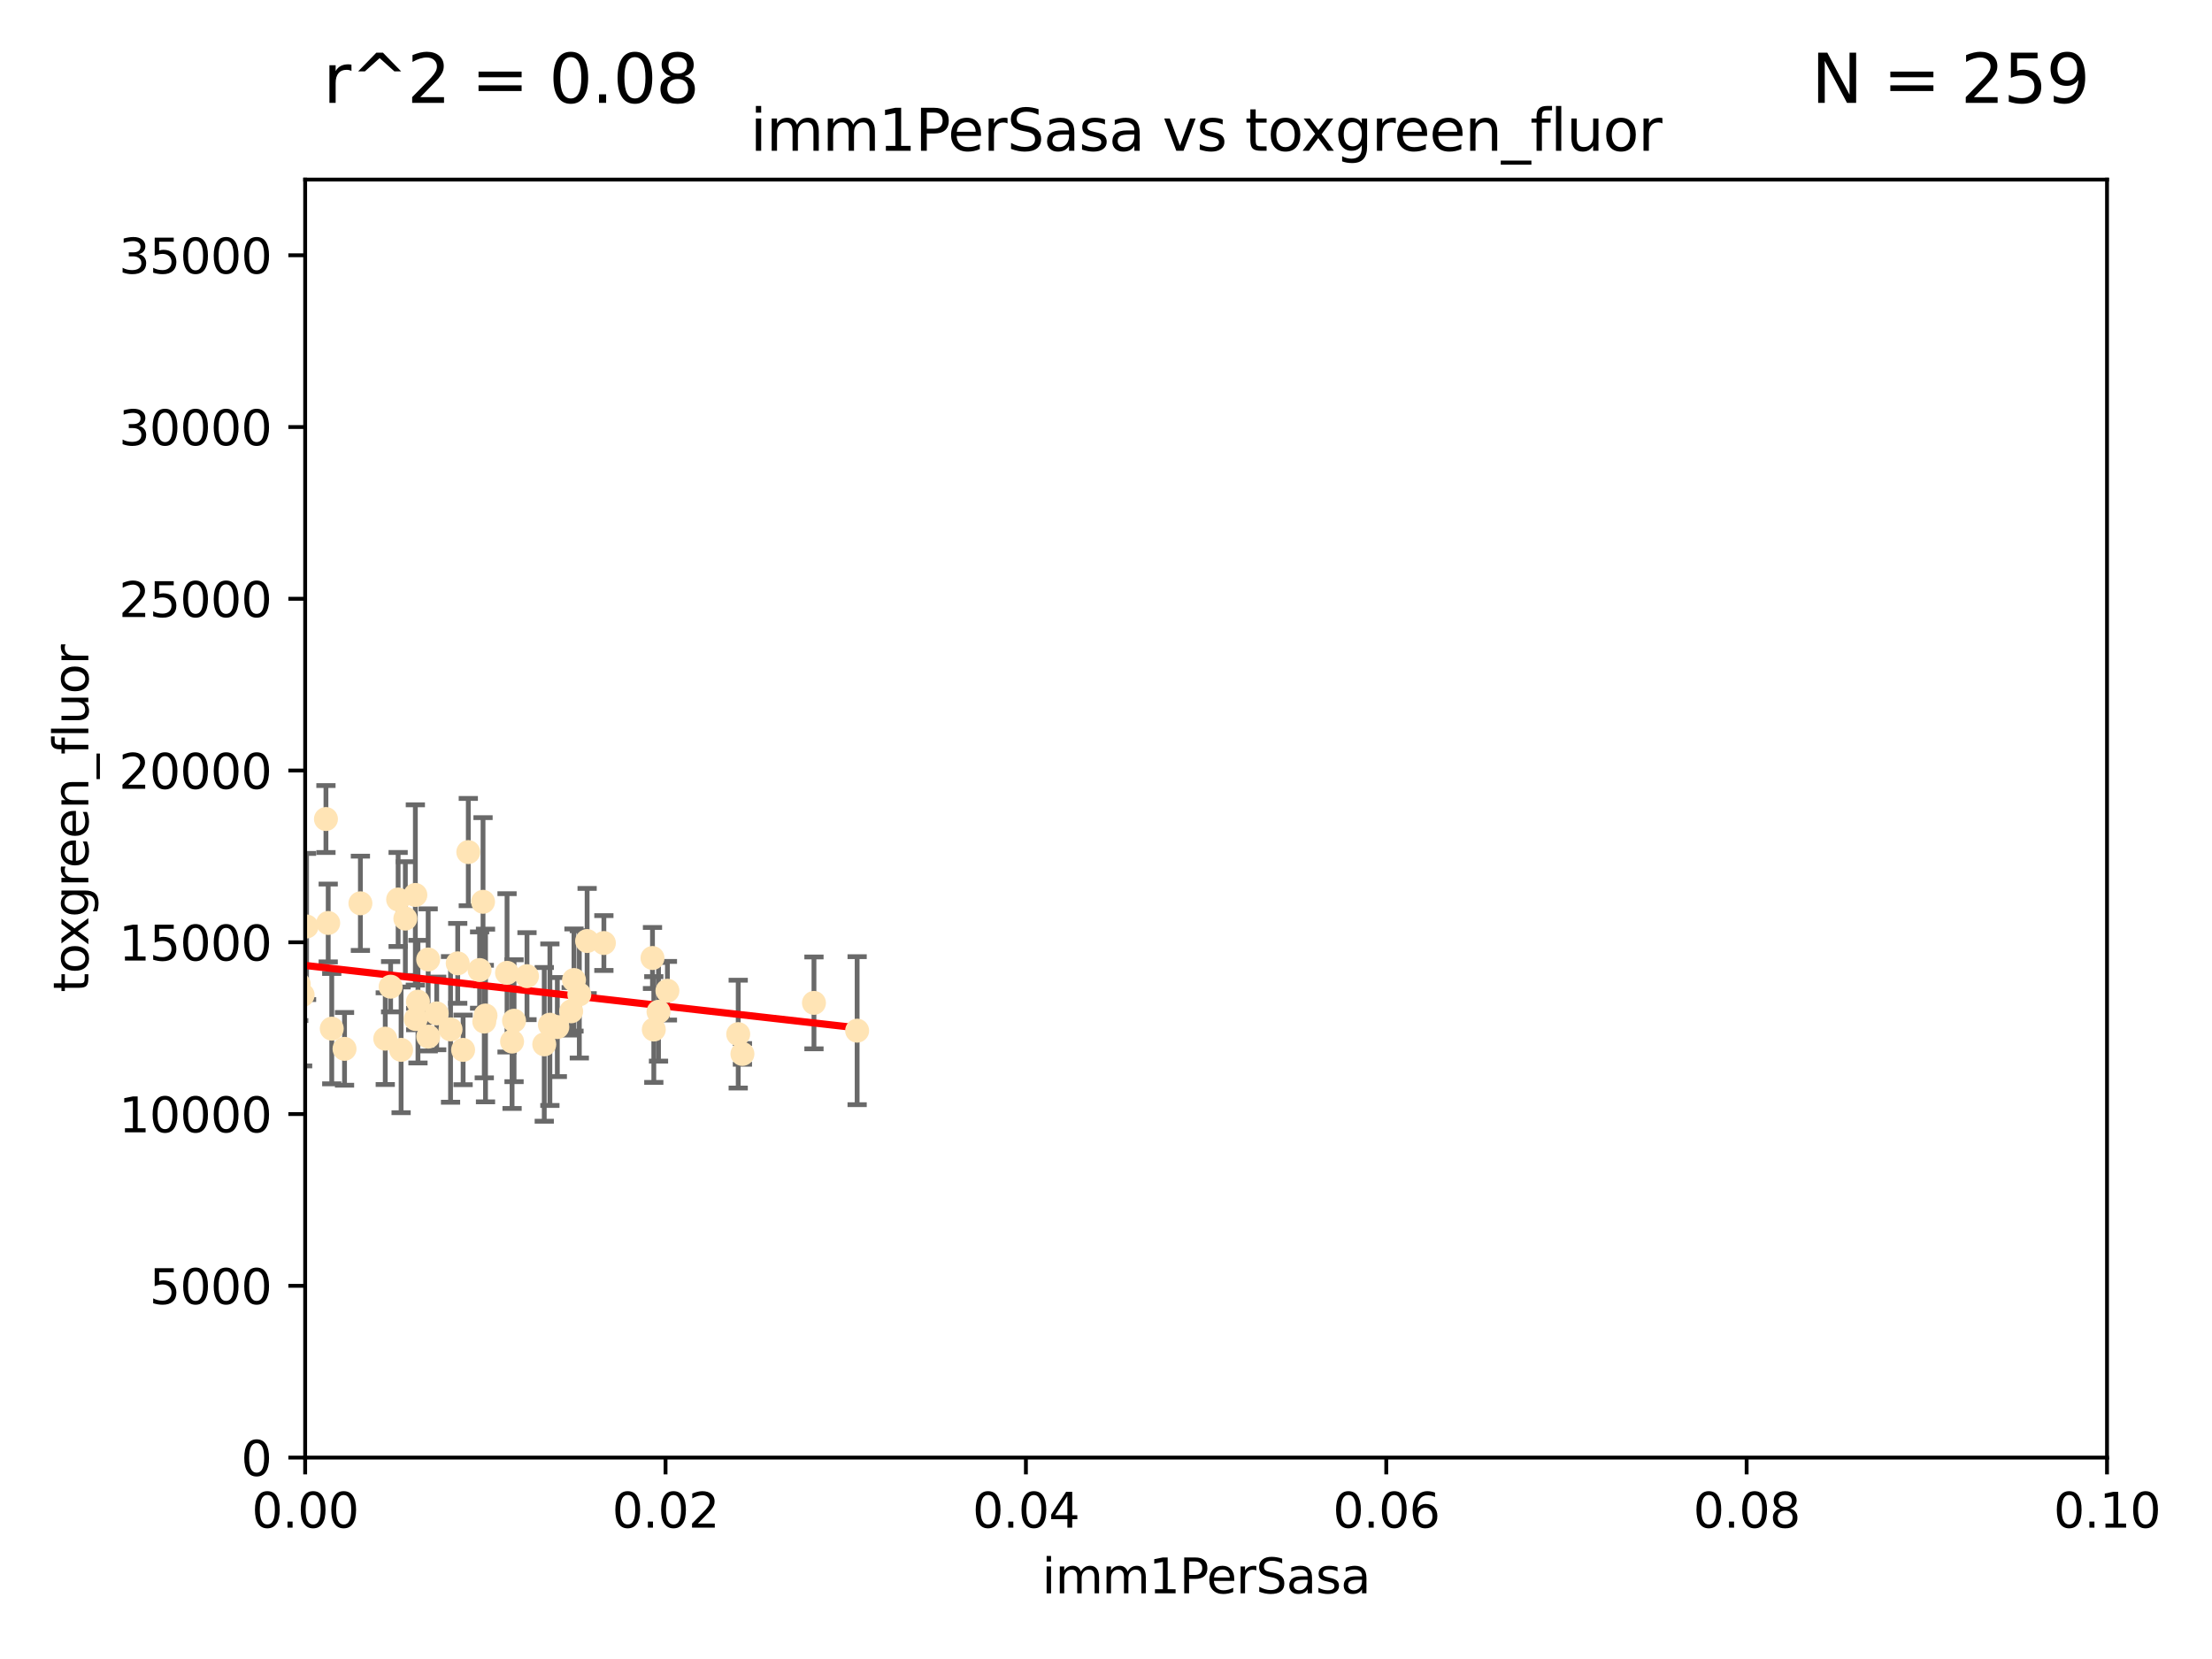 <?xml version="1.0" encoding="utf-8" standalone="no"?>
<!DOCTYPE svg PUBLIC "-//W3C//DTD SVG 1.1//EN"
  "http://www.w3.org/Graphics/SVG/1.1/DTD/svg11.dtd">
<svg xmlns:xlink="http://www.w3.org/1999/xlink" width="460.8pt" height="345.6pt" viewBox="0 0 460.8 345.6" xmlns="http://www.w3.org/2000/svg" version="1.1">
 <defs>
  <style type="text/css">*{stroke-linejoin: round; stroke-linecap: butt}</style>
 </defs>
 <g id="figure_1">
  <g id="patch_1">
   <path d="M 0 345.6 
L 460.8 345.6 
L 460.8 0 
L 0 0 
z
" style="fill: #ffffff"/>
  </g>
  <g id="axes_1">
   <g id="patch_2">
    <path d="M 63.571 303.64 
L 438.93 303.64 
L 438.93 37.411 
L 63.571 37.411 
z
" style="fill: #ffffff"/>
   </g>
   <g id="PathCollection_1">
    <defs>
     <path id="mb9dae83275" d="M 0 1.118 
C 0.297 1.118 0.581 1 0.791 0.791 
C 1 0.581 1.118 0.297 1.118 0 
C 1.118 -0.297 1 -0.581 0.791 -0.791 
C 0.581 -1 0.297 -1.118 0 -1.118 
C -0.297 -1.118 -0.581 -1 -0.791 -0.791 
C -1 -0.581 -1.118 -0.297 -1.118 0 
C -1.118 0.297 -1 0.581 -0.791 0.791 
C -0.581 1 -0.297 1.118 0 1.118 
z
" style="stroke: #ffe4b5"/>
    </defs>
    <g clip-path="url(#p396f2a3020)">
     <use xlink:href="#mb9dae83275" x="71.772" y="218.495" style="fill: #ffe4b5; stroke: #ffe4b5"/>
     <use xlink:href="#mb9dae83275" x="54.785" y="178.555" style="fill: #ffe4b5; stroke: #ffe4b5"/>
     <use xlink:href="#mb9dae83275" x="53.188" y="215.941" style="fill: #ffe4b5; stroke: #ffe4b5"/>
     <use xlink:href="#mb9dae83275" x="75.079" y="188.175" style="fill: #ffe4b5; stroke: #ffe4b5"/>
     <use xlink:href="#mb9dae83275" x="83.557" y="218.702" style="fill: #ffe4b5; stroke: #ffe4b5"/>
     <use xlink:href="#mb9dae83275" x="62.236" y="205.03" style="fill: #ffe4b5; stroke: #ffe4b5"/>
     <use xlink:href="#mb9dae83275" x="52.332" y="215.588" style="fill: #ffe4b5; stroke: #ffe4b5"/>
     <use xlink:href="#mb9dae83275" x="82.94" y="187.381" style="fill: #ffe4b5; stroke: #ffe4b5"/>
     <use xlink:href="#mb9dae83275" x="67.9" y="170.618" style="fill: #ffe4b5; stroke: #ffe4b5"/>
     <use xlink:href="#mb9dae83275" x="90.975" y="211.111" style="fill: #ffe4b5; stroke: #ffe4b5"/>
     <use xlink:href="#mb9dae83275" x="81.373" y="205.548" style="fill: #ffe4b5; stroke: #ffe4b5"/>
     <use xlink:href="#mb9dae83275" x="89.197" y="199.882" style="fill: #ffe4b5; stroke: #ffe4b5"/>
     <use xlink:href="#mb9dae83275" x="101.141" y="211.549" style="fill: #ffe4b5; stroke: #ffe4b5"/>
     <use xlink:href="#mb9dae83275" x="63.044" y="207.272" style="fill: #ffe4b5; stroke: #ffe4b5"/>
     <use xlink:href="#mb9dae83275" x="63.861" y="193.001" style="fill: #ffe4b5; stroke: #ffe4b5"/>
     <use xlink:href="#mb9dae83275" x="89.212" y="215.945" style="fill: #ffe4b5; stroke: #ffe4b5"/>
     <use xlink:href="#mb9dae83275" x="122.307" y="196.034" style="fill: #ffe4b5; stroke: #ffe4b5"/>
     <use xlink:href="#mb9dae83275" x="68.371" y="192.271" style="fill: #ffe4b5; stroke: #ffe4b5"/>
     <use xlink:href="#mb9dae83275" x="99.911" y="202.079" style="fill: #ffe4b5; stroke: #ffe4b5"/>
     <use xlink:href="#mb9dae83275" x="100.885" y="212.81" style="fill: #ffe4b5; stroke: #ffe4b5"/>
     <use xlink:href="#mb9dae83275" x="135.925" y="199.568" style="fill: #ffe4b5; stroke: #ffe4b5"/>
     <use xlink:href="#mb9dae83275" x="86.601" y="212.281" style="fill: #ffe4b5; stroke: #ffe4b5"/>
     <use xlink:href="#mb9dae83275" x="120.685" y="207.149" style="fill: #ffe4b5; stroke: #ffe4b5"/>
     <use xlink:href="#mb9dae83275" x="87.071" y="208.663" style="fill: #ffe4b5; stroke: #ffe4b5"/>
     <use xlink:href="#mb9dae83275" x="84.442" y="191.361" style="fill: #ffe4b5; stroke: #ffe4b5"/>
     <use xlink:href="#mb9dae83275" x="96.474" y="218.71" style="fill: #ffe4b5; stroke: #ffe4b5"/>
     <use xlink:href="#mb9dae83275" x="80.257" y="216.371" style="fill: #ffe4b5; stroke: #ffe4b5"/>
     <use xlink:href="#mb9dae83275" x="116.102" y="213.954" style="fill: #ffe4b5; stroke: #ffe4b5"/>
     <use xlink:href="#mb9dae83275" x="93.857" y="214.438" style="fill: #ffe4b5; stroke: #ffe4b5"/>
     <use xlink:href="#mb9dae83275" x="105.627" y="202.659" style="fill: #ffe4b5; stroke: #ffe4b5"/>
     <use xlink:href="#mb9dae83275" x="95.352" y="200.681" style="fill: #ffe4b5; stroke: #ffe4b5"/>
     <use xlink:href="#mb9dae83275" x="100.625" y="187.862" style="fill: #ffe4b5; stroke: #ffe4b5"/>
     <use xlink:href="#mb9dae83275" x="106.676" y="216.977" style="fill: #ffe4b5; stroke: #ffe4b5"/>
     <use xlink:href="#mb9dae83275" x="118.986" y="210.674" style="fill: #ffe4b5; stroke: #ffe4b5"/>
     <use xlink:href="#mb9dae83275" x="113.38" y="217.558" style="fill: #ffe4b5; stroke: #ffe4b5"/>
     <use xlink:href="#mb9dae83275" x="137.18" y="210.774" style="fill: #ffe4b5; stroke: #ffe4b5"/>
     <use xlink:href="#mb9dae83275" x="86.526" y="186.434" style="fill: #ffe4b5; stroke: #ffe4b5"/>
     <use xlink:href="#mb9dae83275" x="109.782" y="203.351" style="fill: #ffe4b5; stroke: #ffe4b5"/>
     <use xlink:href="#mb9dae83275" x="69.109" y="214.285" style="fill: #ffe4b5; stroke: #ffe4b5"/>
     <use xlink:href="#mb9dae83275" x="97.555" y="177.503" style="fill: #ffe4b5; stroke: #ffe4b5"/>
     <use xlink:href="#mb9dae83275" x="107.086" y="212.634" style="fill: #ffe4b5; stroke: #ffe4b5"/>
     <use xlink:href="#mb9dae83275" x="114.552" y="213.466" style="fill: #ffe4b5; stroke: #ffe4b5"/>
     <use xlink:href="#mb9dae83275" x="169.564" y="208.92" style="fill: #ffe4b5; stroke: #ffe4b5"/>
     <use xlink:href="#mb9dae83275" x="136.2" y="214.469" style="fill: #ffe4b5; stroke: #ffe4b5"/>
     <use xlink:href="#mb9dae83275" x="119.573" y="204.155" style="fill: #ffe4b5; stroke: #ffe4b5"/>
     <use xlink:href="#mb9dae83275" x="153.783" y="215.426" style="fill: #ffe4b5; stroke: #ffe4b5"/>
     <use xlink:href="#mb9dae83275" x="178.558" y="214.706" style="fill: #ffe4b5; stroke: #ffe4b5"/>
     <use xlink:href="#mb9dae83275" x="154.661" y="219.552" style="fill: #ffe4b5; stroke: #ffe4b5"/>
     <use xlink:href="#mb9dae83275" x="139.037" y="206.388" style="fill: #ffe4b5; stroke: #ffe4b5"/>
     <use xlink:href="#mb9dae83275" x="125.8" y="196.449" style="fill: #ffe4b5; stroke: #ffe4b5"/>
    </g>
   </g>
   <g id="matplotlib.axis_1">
    <g id="xtick_1">
     <g id="line2d_1">
      <defs>
       <path id="me0cc74f1da" d="M 0 0 
L 0 3.5 
" style="stroke: #000000; stroke-width: 0.8"/>
      </defs>
      <g>
       <use xlink:href="#me0cc74f1da" x="63.571" y="303.64" style="stroke: #000000; stroke-width: 0.8"/>
      </g>
     </g>
     <g id="text_1">
      <!-- 0.00 -->
      <g transform="translate(52.438 318.238)scale(0.1 -0.1)">
       <defs>
        <path id="DejaVuSans-30" d="M 2034 4250 
Q 1547 4250 1301 3770 
Q 1056 3291 1056 2328 
Q 1056 1369 1301 889 
Q 1547 409 2034 409 
Q 2525 409 2770 889 
Q 3016 1369 3016 2328 
Q 3016 3291 2770 3770 
Q 2525 4250 2034 4250 
z
M 2034 4750 
Q 2819 4750 3233 4129 
Q 3647 3509 3647 2328 
Q 3647 1150 3233 529 
Q 2819 -91 2034 -91 
Q 1250 -91 836 529 
Q 422 1150 422 2328 
Q 422 3509 836 4129 
Q 1250 4750 2034 4750 
z
" transform="scale(0.016)"/>
        <path id="DejaVuSans-2e" d="M 684 794 
L 1344 794 
L 1344 0 
L 684 0 
L 684 794 
z
" transform="scale(0.016)"/>
       </defs>
       <use xlink:href="#DejaVuSans-30"/>
       <use xlink:href="#DejaVuSans-2e" x="63.623"/>
       <use xlink:href="#DejaVuSans-30" x="95.41"/>
       <use xlink:href="#DejaVuSans-30" x="159.033"/>
      </g>
     </g>
    </g>
    <g id="xtick_2">
     <g id="line2d_2">
      <g>
       <use xlink:href="#me0cc74f1da" x="138.643" y="303.64" style="stroke: #000000; stroke-width: 0.8"/>
      </g>
     </g>
     <g id="text_2">
      <!-- 0.02 -->
      <g transform="translate(127.51 318.238)scale(0.1 -0.1)">
       <defs>
        <path id="DejaVuSans-32" d="M 1228 531 
L 3431 531 
L 3431 0 
L 469 0 
L 469 531 
Q 828 903 1448 1529 
Q 2069 2156 2228 2338 
Q 2531 2678 2651 2914 
Q 2772 3150 2772 3378 
Q 2772 3750 2511 3984 
Q 2250 4219 1831 4219 
Q 1534 4219 1204 4116 
Q 875 4013 500 3803 
L 500 4441 
Q 881 4594 1212 4672 
Q 1544 4750 1819 4750 
Q 2544 4750 2975 4387 
Q 3406 4025 3406 3419 
Q 3406 3131 3298 2873 
Q 3191 2616 2906 2266 
Q 2828 2175 2409 1742 
Q 1991 1309 1228 531 
z
" transform="scale(0.016)"/>
       </defs>
       <use xlink:href="#DejaVuSans-30"/>
       <use xlink:href="#DejaVuSans-2e" x="63.623"/>
       <use xlink:href="#DejaVuSans-30" x="95.41"/>
       <use xlink:href="#DejaVuSans-32" x="159.033"/>
      </g>
     </g>
    </g>
    <g id="xtick_3">
     <g id="line2d_3">
      <g>
       <use xlink:href="#me0cc74f1da" x="213.715" y="303.64" style="stroke: #000000; stroke-width: 0.8"/>
      </g>
     </g>
     <g id="text_3">
      <!-- 0.04 -->
      <g transform="translate(202.582 318.238)scale(0.1 -0.1)">
       <defs>
        <path id="DejaVuSans-34" d="M 2419 4116 
L 825 1625 
L 2419 1625 
L 2419 4116 
z
M 2253 4666 
L 3047 4666 
L 3047 1625 
L 3713 1625 
L 3713 1100 
L 3047 1100 
L 3047 0 
L 2419 0 
L 2419 1100 
L 313 1100 
L 313 1709 
L 2253 4666 
z
" transform="scale(0.016)"/>
       </defs>
       <use xlink:href="#DejaVuSans-30"/>
       <use xlink:href="#DejaVuSans-2e" x="63.623"/>
       <use xlink:href="#DejaVuSans-30" x="95.41"/>
       <use xlink:href="#DejaVuSans-34" x="159.033"/>
      </g>
     </g>
    </g>
    <g id="xtick_4">
     <g id="line2d_4">
      <g>
       <use xlink:href="#me0cc74f1da" x="288.786" y="303.64" style="stroke: #000000; stroke-width: 0.8"/>
      </g>
     </g>
     <g id="text_4">
      <!-- 0.06 -->
      <g transform="translate(277.654 318.238)scale(0.1 -0.1)">
       <defs>
        <path id="DejaVuSans-36" d="M 2113 2584 
Q 1688 2584 1439 2293 
Q 1191 2003 1191 1497 
Q 1191 994 1439 701 
Q 1688 409 2113 409 
Q 2538 409 2786 701 
Q 3034 994 3034 1497 
Q 3034 2003 2786 2293 
Q 2538 2584 2113 2584 
z
M 3366 4563 
L 3366 3988 
Q 3128 4100 2886 4159 
Q 2644 4219 2406 4219 
Q 1781 4219 1451 3797 
Q 1122 3375 1075 2522 
Q 1259 2794 1537 2939 
Q 1816 3084 2150 3084 
Q 2853 3084 3261 2657 
Q 3669 2231 3669 1497 
Q 3669 778 3244 343 
Q 2819 -91 2113 -91 
Q 1303 -91 875 529 
Q 447 1150 447 2328 
Q 447 3434 972 4092 
Q 1497 4750 2381 4750 
Q 2619 4750 2861 4703 
Q 3103 4656 3366 4563 
z
" transform="scale(0.016)"/>
       </defs>
       <use xlink:href="#DejaVuSans-30"/>
       <use xlink:href="#DejaVuSans-2e" x="63.623"/>
       <use xlink:href="#DejaVuSans-30" x="95.41"/>
       <use xlink:href="#DejaVuSans-36" x="159.033"/>
      </g>
     </g>
    </g>
    <g id="xtick_5">
     <g id="line2d_5">
      <g>
       <use xlink:href="#me0cc74f1da" x="363.858" y="303.64" style="stroke: #000000; stroke-width: 0.8"/>
      </g>
     </g>
     <g id="text_5">
      <!-- 0.08 -->
      <g transform="translate(352.725 318.238)scale(0.1 -0.1)">
       <defs>
        <path id="DejaVuSans-38" d="M 2034 2216 
Q 1584 2216 1326 1975 
Q 1069 1734 1069 1313 
Q 1069 891 1326 650 
Q 1584 409 2034 409 
Q 2484 409 2743 651 
Q 3003 894 3003 1313 
Q 3003 1734 2745 1975 
Q 2488 2216 2034 2216 
z
M 1403 2484 
Q 997 2584 770 2862 
Q 544 3141 544 3541 
Q 544 4100 942 4425 
Q 1341 4750 2034 4750 
Q 2731 4750 3128 4425 
Q 3525 4100 3525 3541 
Q 3525 3141 3298 2862 
Q 3072 2584 2669 2484 
Q 3125 2378 3379 2068 
Q 3634 1759 3634 1313 
Q 3634 634 3220 271 
Q 2806 -91 2034 -91 
Q 1263 -91 848 271 
Q 434 634 434 1313 
Q 434 1759 690 2068 
Q 947 2378 1403 2484 
z
M 1172 3481 
Q 1172 3119 1398 2916 
Q 1625 2713 2034 2713 
Q 2441 2713 2670 2916 
Q 2900 3119 2900 3481 
Q 2900 3844 2670 4047 
Q 2441 4250 2034 4250 
Q 1625 4250 1398 4047 
Q 1172 3844 1172 3481 
z
" transform="scale(0.016)"/>
       </defs>
       <use xlink:href="#DejaVuSans-30"/>
       <use xlink:href="#DejaVuSans-2e" x="63.623"/>
       <use xlink:href="#DejaVuSans-30" x="95.41"/>
       <use xlink:href="#DejaVuSans-38" x="159.033"/>
      </g>
     </g>
    </g>
    <g id="xtick_6">
     <g id="line2d_6">
      <g>
       <use xlink:href="#me0cc74f1da" x="438.93" y="303.64" style="stroke: #000000; stroke-width: 0.8"/>
      </g>
     </g>
     <g id="text_6">
      <!-- 0.10 -->
      <g transform="translate(427.797 318.238)scale(0.1 -0.1)">
       <defs>
        <path id="DejaVuSans-31" d="M 794 531 
L 1825 531 
L 1825 4091 
L 703 3866 
L 703 4441 
L 1819 4666 
L 2450 4666 
L 2450 531 
L 3481 531 
L 3481 0 
L 794 0 
L 794 531 
z
" transform="scale(0.016)"/>
       </defs>
       <use xlink:href="#DejaVuSans-30"/>
       <use xlink:href="#DejaVuSans-2e" x="63.623"/>
       <use xlink:href="#DejaVuSans-31" x="95.41"/>
       <use xlink:href="#DejaVuSans-30" x="159.033"/>
      </g>
     </g>
    </g>
    <g id="text_7">
     <!-- imm1PerSasa -->
     <g transform="translate(217.067 331.917)scale(0.1 -0.1)">
      <defs>
       <path id="DejaVuSans-69" d="M 603 3500 
L 1178 3500 
L 1178 0 
L 603 0 
L 603 3500 
z
M 603 4863 
L 1178 4863 
L 1178 4134 
L 603 4134 
L 603 4863 
z
" transform="scale(0.016)"/>
       <path id="DejaVuSans-6d" d="M 3328 2828 
Q 3544 3216 3844 3400 
Q 4144 3584 4550 3584 
Q 5097 3584 5394 3201 
Q 5691 2819 5691 2113 
L 5691 0 
L 5113 0 
L 5113 2094 
Q 5113 2597 4934 2840 
Q 4756 3084 4391 3084 
Q 3944 3084 3684 2787 
Q 3425 2491 3425 1978 
L 3425 0 
L 2847 0 
L 2847 2094 
Q 2847 2600 2669 2842 
Q 2491 3084 2119 3084 
Q 1678 3084 1418 2786 
Q 1159 2488 1159 1978 
L 1159 0 
L 581 0 
L 581 3500 
L 1159 3500 
L 1159 2956 
Q 1356 3278 1631 3431 
Q 1906 3584 2284 3584 
Q 2666 3584 2933 3390 
Q 3200 3197 3328 2828 
z
" transform="scale(0.016)"/>
       <path id="DejaVuSans-50" d="M 1259 4147 
L 1259 2394 
L 2053 2394 
Q 2494 2394 2734 2622 
Q 2975 2850 2975 3272 
Q 2975 3691 2734 3919 
Q 2494 4147 2053 4147 
L 1259 4147 
z
M 628 4666 
L 2053 4666 
Q 2838 4666 3239 4311 
Q 3641 3956 3641 3272 
Q 3641 2581 3239 2228 
Q 2838 1875 2053 1875 
L 1259 1875 
L 1259 0 
L 628 0 
L 628 4666 
z
" transform="scale(0.016)"/>
       <path id="DejaVuSans-65" d="M 3597 1894 
L 3597 1613 
L 953 1613 
Q 991 1019 1311 708 
Q 1631 397 2203 397 
Q 2534 397 2845 478 
Q 3156 559 3463 722 
L 3463 178 
Q 3153 47 2828 -22 
Q 2503 -91 2169 -91 
Q 1331 -91 842 396 
Q 353 884 353 1716 
Q 353 2575 817 3079 
Q 1281 3584 2069 3584 
Q 2775 3584 3186 3129 
Q 3597 2675 3597 1894 
z
M 3022 2063 
Q 3016 2534 2758 2815 
Q 2500 3097 2075 3097 
Q 1594 3097 1305 2825 
Q 1016 2553 972 2059 
L 3022 2063 
z
" transform="scale(0.016)"/>
       <path id="DejaVuSans-72" d="M 2631 2963 
Q 2534 3019 2420 3045 
Q 2306 3072 2169 3072 
Q 1681 3072 1420 2755 
Q 1159 2438 1159 1844 
L 1159 0 
L 581 0 
L 581 3500 
L 1159 3500 
L 1159 2956 
Q 1341 3275 1631 3429 
Q 1922 3584 2338 3584 
Q 2397 3584 2469 3576 
Q 2541 3569 2628 3553 
L 2631 2963 
z
" transform="scale(0.016)"/>
       <path id="DejaVuSans-53" d="M 3425 4513 
L 3425 3897 
Q 3066 4069 2747 4153 
Q 2428 4238 2131 4238 
Q 1616 4238 1336 4038 
Q 1056 3838 1056 3469 
Q 1056 3159 1242 3001 
Q 1428 2844 1947 2747 
L 2328 2669 
Q 3034 2534 3370 2195 
Q 3706 1856 3706 1288 
Q 3706 609 3251 259 
Q 2797 -91 1919 -91 
Q 1588 -91 1214 -16 
Q 841 59 441 206 
L 441 856 
Q 825 641 1194 531 
Q 1563 422 1919 422 
Q 2459 422 2753 634 
Q 3047 847 3047 1241 
Q 3047 1584 2836 1778 
Q 2625 1972 2144 2069 
L 1759 2144 
Q 1053 2284 737 2584 
Q 422 2884 422 3419 
Q 422 4038 858 4394 
Q 1294 4750 2059 4750 
Q 2388 4750 2728 4690 
Q 3069 4631 3425 4513 
z
" transform="scale(0.016)"/>
       <path id="DejaVuSans-61" d="M 2194 1759 
Q 1497 1759 1228 1600 
Q 959 1441 959 1056 
Q 959 750 1161 570 
Q 1363 391 1709 391 
Q 2188 391 2477 730 
Q 2766 1069 2766 1631 
L 2766 1759 
L 2194 1759 
z
M 3341 1997 
L 3341 0 
L 2766 0 
L 2766 531 
Q 2569 213 2275 61 
Q 1981 -91 1556 -91 
Q 1019 -91 701 211 
Q 384 513 384 1019 
Q 384 1609 779 1909 
Q 1175 2209 1959 2209 
L 2766 2209 
L 2766 2266 
Q 2766 2663 2505 2880 
Q 2244 3097 1772 3097 
Q 1472 3097 1187 3025 
Q 903 2953 641 2809 
L 641 3341 
Q 956 3463 1253 3523 
Q 1550 3584 1831 3584 
Q 2591 3584 2966 3190 
Q 3341 2797 3341 1997 
z
" transform="scale(0.016)"/>
       <path id="DejaVuSans-73" d="M 2834 3397 
L 2834 2853 
Q 2591 2978 2328 3040 
Q 2066 3103 1784 3103 
Q 1356 3103 1142 2972 
Q 928 2841 928 2578 
Q 928 2378 1081 2264 
Q 1234 2150 1697 2047 
L 1894 2003 
Q 2506 1872 2764 1633 
Q 3022 1394 3022 966 
Q 3022 478 2636 193 
Q 2250 -91 1575 -91 
Q 1294 -91 989 -36 
Q 684 19 347 128 
L 347 722 
Q 666 556 975 473 
Q 1284 391 1588 391 
Q 1994 391 2212 530 
Q 2431 669 2431 922 
Q 2431 1156 2273 1281 
Q 2116 1406 1581 1522 
L 1381 1569 
Q 847 1681 609 1914 
Q 372 2147 372 2553 
Q 372 3047 722 3315 
Q 1072 3584 1716 3584 
Q 2034 3584 2315 3537 
Q 2597 3491 2834 3397 
z
" transform="scale(0.016)"/>
      </defs>
      <use xlink:href="#DejaVuSans-69"/>
      <use xlink:href="#DejaVuSans-6d" x="27.783"/>
      <use xlink:href="#DejaVuSans-6d" x="125.195"/>
      <use xlink:href="#DejaVuSans-31" x="222.607"/>
      <use xlink:href="#DejaVuSans-50" x="286.23"/>
      <use xlink:href="#DejaVuSans-65" x="342.908"/>
      <use xlink:href="#DejaVuSans-72" x="404.432"/>
      <use xlink:href="#DejaVuSans-53" x="445.545"/>
      <use xlink:href="#DejaVuSans-61" x="509.021"/>
      <use xlink:href="#DejaVuSans-73" x="570.301"/>
      <use xlink:href="#DejaVuSans-61" x="622.4"/>
     </g>
    </g>
   </g>
   <g id="matplotlib.axis_2">
    <g id="ytick_1">
     <g id="line2d_7">
      <defs>
       <path id="mdf1f2941b0" d="M 0 0 
L -3.5 0 
" style="stroke: #000000; stroke-width: 0.8"/>
      </defs>
      <g>
       <use xlink:href="#mdf1f2941b0" x="63.571" y="303.64" style="stroke: #000000; stroke-width: 0.8"/>
      </g>
     </g>
     <g id="text_8">
      <!-- 0 -->
      <g transform="translate(50.209 307.439)scale(0.1 -0.1)">
       <use xlink:href="#DejaVuSans-30"/>
      </g>
     </g>
    </g>
    <g id="ytick_2">
     <g id="line2d_8">
      <g>
       <use xlink:href="#mdf1f2941b0" x="63.571" y="267.859" style="stroke: #000000; stroke-width: 0.8"/>
      </g>
     </g>
     <g id="text_9">
      <!-- 5000 -->
      <g transform="translate(31.121 271.658)scale(0.1 -0.1)">
       <defs>
        <path id="DejaVuSans-35" d="M 691 4666 
L 3169 4666 
L 3169 4134 
L 1269 4134 
L 1269 2991 
Q 1406 3038 1543 3061 
Q 1681 3084 1819 3084 
Q 2600 3084 3056 2656 
Q 3513 2228 3513 1497 
Q 3513 744 3044 326 
Q 2575 -91 1722 -91 
Q 1428 -91 1123 -41 
Q 819 9 494 109 
L 494 744 
Q 775 591 1075 516 
Q 1375 441 1709 441 
Q 2250 441 2565 725 
Q 2881 1009 2881 1497 
Q 2881 1984 2565 2268 
Q 2250 2553 1709 2553 
Q 1456 2553 1204 2497 
Q 953 2441 691 2322 
L 691 4666 
z
" transform="scale(0.016)"/>
       </defs>
       <use xlink:href="#DejaVuSans-35"/>
       <use xlink:href="#DejaVuSans-30" x="63.623"/>
       <use xlink:href="#DejaVuSans-30" x="127.246"/>
       <use xlink:href="#DejaVuSans-30" x="190.869"/>
      </g>
     </g>
    </g>
    <g id="ytick_3">
     <g id="line2d_9">
      <g>
       <use xlink:href="#mdf1f2941b0" x="63.571" y="232.078" style="stroke: #000000; stroke-width: 0.8"/>
      </g>
     </g>
     <g id="text_10">
      <!-- 10000 -->
      <g transform="translate(24.759 235.878)scale(0.1 -0.1)">
       <use xlink:href="#DejaVuSans-31"/>
       <use xlink:href="#DejaVuSans-30" x="63.623"/>
       <use xlink:href="#DejaVuSans-30" x="127.246"/>
       <use xlink:href="#DejaVuSans-30" x="190.869"/>
       <use xlink:href="#DejaVuSans-30" x="254.492"/>
      </g>
     </g>
    </g>
    <g id="ytick_4">
     <g id="line2d_10">
      <g>
       <use xlink:href="#mdf1f2941b0" x="63.571" y="196.298" style="stroke: #000000; stroke-width: 0.8"/>
      </g>
     </g>
     <g id="text_11">
      <!-- 15000 -->
      <g transform="translate(24.759 200.097)scale(0.1 -0.1)">
       <use xlink:href="#DejaVuSans-31"/>
       <use xlink:href="#DejaVuSans-35" x="63.623"/>
       <use xlink:href="#DejaVuSans-30" x="127.246"/>
       <use xlink:href="#DejaVuSans-30" x="190.869"/>
       <use xlink:href="#DejaVuSans-30" x="254.492"/>
      </g>
     </g>
    </g>
    <g id="ytick_5">
     <g id="line2d_11">
      <g>
       <use xlink:href="#mdf1f2941b0" x="63.571" y="160.517" style="stroke: #000000; stroke-width: 0.8"/>
      </g>
     </g>
     <g id="text_12">
      <!-- 20000 -->
      <g transform="translate(24.759 164.316)scale(0.1 -0.1)">
       <use xlink:href="#DejaVuSans-32"/>
       <use xlink:href="#DejaVuSans-30" x="63.623"/>
       <use xlink:href="#DejaVuSans-30" x="127.246"/>
       <use xlink:href="#DejaVuSans-30" x="190.869"/>
       <use xlink:href="#DejaVuSans-30" x="254.492"/>
      </g>
     </g>
    </g>
    <g id="ytick_6">
     <g id="line2d_12">
      <g>
       <use xlink:href="#mdf1f2941b0" x="63.571" y="124.736" style="stroke: #000000; stroke-width: 0.8"/>
      </g>
     </g>
     <g id="text_13">
      <!-- 25000 -->
      <g transform="translate(24.759 128.535)scale(0.1 -0.1)">
       <use xlink:href="#DejaVuSans-32"/>
       <use xlink:href="#DejaVuSans-35" x="63.623"/>
       <use xlink:href="#DejaVuSans-30" x="127.246"/>
       <use xlink:href="#DejaVuSans-30" x="190.869"/>
       <use xlink:href="#DejaVuSans-30" x="254.492"/>
      </g>
     </g>
    </g>
    <g id="ytick_7">
     <g id="line2d_13">
      <g>
       <use xlink:href="#mdf1f2941b0" x="63.571" y="88.955" style="stroke: #000000; stroke-width: 0.8"/>
      </g>
     </g>
     <g id="text_14">
      <!-- 30000 -->
      <g transform="translate(24.759 92.754)scale(0.1 -0.1)">
       <defs>
        <path id="DejaVuSans-33" d="M 2597 2516 
Q 3050 2419 3304 2112 
Q 3559 1806 3559 1356 
Q 3559 666 3084 287 
Q 2609 -91 1734 -91 
Q 1441 -91 1130 -33 
Q 819 25 488 141 
L 488 750 
Q 750 597 1062 519 
Q 1375 441 1716 441 
Q 2309 441 2620 675 
Q 2931 909 2931 1356 
Q 2931 1769 2642 2001 
Q 2353 2234 1838 2234 
L 1294 2234 
L 1294 2753 
L 1863 2753 
Q 2328 2753 2575 2939 
Q 2822 3125 2822 3475 
Q 2822 3834 2567 4026 
Q 2313 4219 1838 4219 
Q 1578 4219 1281 4162 
Q 984 4106 628 3988 
L 628 4550 
Q 988 4650 1302 4700 
Q 1616 4750 1894 4750 
Q 2613 4750 3031 4423 
Q 3450 4097 3450 3541 
Q 3450 3153 3228 2886 
Q 3006 2619 2597 2516 
z
" transform="scale(0.016)"/>
       </defs>
       <use xlink:href="#DejaVuSans-33"/>
       <use xlink:href="#DejaVuSans-30" x="63.623"/>
       <use xlink:href="#DejaVuSans-30" x="127.246"/>
       <use xlink:href="#DejaVuSans-30" x="190.869"/>
       <use xlink:href="#DejaVuSans-30" x="254.492"/>
      </g>
     </g>
    </g>
    <g id="ytick_8">
     <g id="line2d_14">
      <g>
       <use xlink:href="#mdf1f2941b0" x="63.571" y="53.174" style="stroke: #000000; stroke-width: 0.8"/>
      </g>
     </g>
     <g id="text_15">
      <!-- 35000 -->
      <g transform="translate(24.759 56.974)scale(0.1 -0.1)">
       <use xlink:href="#DejaVuSans-33"/>
       <use xlink:href="#DejaVuSans-35" x="63.623"/>
       <use xlink:href="#DejaVuSans-30" x="127.246"/>
       <use xlink:href="#DejaVuSans-30" x="190.869"/>
       <use xlink:href="#DejaVuSans-30" x="254.492"/>
      </g>
     </g>
    </g>
    <g id="text_16">
     <!-- toxgreen_fluor -->
     <g transform="translate(18.401 206.72)rotate(-90)scale(0.1 -0.1)">
      <defs>
       <path id="DejaVuSans-74" d="M 1172 4494 
L 1172 3500 
L 2356 3500 
L 2356 3053 
L 1172 3053 
L 1172 1153 
Q 1172 725 1289 603 
Q 1406 481 1766 481 
L 2356 481 
L 2356 0 
L 1766 0 
Q 1100 0 847 248 
Q 594 497 594 1153 
L 594 3053 
L 172 3053 
L 172 3500 
L 594 3500 
L 594 4494 
L 1172 4494 
z
" transform="scale(0.016)"/>
       <path id="DejaVuSans-6f" d="M 1959 3097 
Q 1497 3097 1228 2736 
Q 959 2375 959 1747 
Q 959 1119 1226 758 
Q 1494 397 1959 397 
Q 2419 397 2687 759 
Q 2956 1122 2956 1747 
Q 2956 2369 2687 2733 
Q 2419 3097 1959 3097 
z
M 1959 3584 
Q 2709 3584 3137 3096 
Q 3566 2609 3566 1747 
Q 3566 888 3137 398 
Q 2709 -91 1959 -91 
Q 1206 -91 779 398 
Q 353 888 353 1747 
Q 353 2609 779 3096 
Q 1206 3584 1959 3584 
z
" transform="scale(0.016)"/>
       <path id="DejaVuSans-78" d="M 3513 3500 
L 2247 1797 
L 3578 0 
L 2900 0 
L 1881 1375 
L 863 0 
L 184 0 
L 1544 1831 
L 300 3500 
L 978 3500 
L 1906 2253 
L 2834 3500 
L 3513 3500 
z
" transform="scale(0.016)"/>
       <path id="DejaVuSans-67" d="M 2906 1791 
Q 2906 2416 2648 2759 
Q 2391 3103 1925 3103 
Q 1463 3103 1205 2759 
Q 947 2416 947 1791 
Q 947 1169 1205 825 
Q 1463 481 1925 481 
Q 2391 481 2648 825 
Q 2906 1169 2906 1791 
z
M 3481 434 
Q 3481 -459 3084 -895 
Q 2688 -1331 1869 -1331 
Q 1566 -1331 1297 -1286 
Q 1028 -1241 775 -1147 
L 775 -588 
Q 1028 -725 1275 -790 
Q 1522 -856 1778 -856 
Q 2344 -856 2625 -561 
Q 2906 -266 2906 331 
L 2906 616 
Q 2728 306 2450 153 
Q 2172 0 1784 0 
Q 1141 0 747 490 
Q 353 981 353 1791 
Q 353 2603 747 3093 
Q 1141 3584 1784 3584 
Q 2172 3584 2450 3431 
Q 2728 3278 2906 2969 
L 2906 3500 
L 3481 3500 
L 3481 434 
z
" transform="scale(0.016)"/>
       <path id="DejaVuSans-6e" d="M 3513 2113 
L 3513 0 
L 2938 0 
L 2938 2094 
Q 2938 2591 2744 2837 
Q 2550 3084 2163 3084 
Q 1697 3084 1428 2787 
Q 1159 2491 1159 1978 
L 1159 0 
L 581 0 
L 581 3500 
L 1159 3500 
L 1159 2956 
Q 1366 3272 1645 3428 
Q 1925 3584 2291 3584 
Q 2894 3584 3203 3211 
Q 3513 2838 3513 2113 
z
" transform="scale(0.016)"/>
       <path id="DejaVuSans-5f" d="M 3263 -1063 
L 3263 -1509 
L -63 -1509 
L -63 -1063 
L 3263 -1063 
z
" transform="scale(0.016)"/>
       <path id="DejaVuSans-66" d="M 2375 4863 
L 2375 4384 
L 1825 4384 
Q 1516 4384 1395 4259 
Q 1275 4134 1275 3809 
L 1275 3500 
L 2222 3500 
L 2222 3053 
L 1275 3053 
L 1275 0 
L 697 0 
L 697 3053 
L 147 3053 
L 147 3500 
L 697 3500 
L 697 3744 
Q 697 4328 969 4595 
Q 1241 4863 1831 4863 
L 2375 4863 
z
" transform="scale(0.016)"/>
       <path id="DejaVuSans-6c" d="M 603 4863 
L 1178 4863 
L 1178 0 
L 603 0 
L 603 4863 
z
" transform="scale(0.016)"/>
       <path id="DejaVuSans-75" d="M 544 1381 
L 544 3500 
L 1119 3500 
L 1119 1403 
Q 1119 906 1312 657 
Q 1506 409 1894 409 
Q 2359 409 2629 706 
Q 2900 1003 2900 1516 
L 2900 3500 
L 3475 3500 
L 3475 0 
L 2900 0 
L 2900 538 
Q 2691 219 2414 64 
Q 2138 -91 1772 -91 
Q 1169 -91 856 284 
Q 544 659 544 1381 
z
M 1991 3584 
L 1991 3584 
z
" transform="scale(0.016)"/>
      </defs>
      <use xlink:href="#DejaVuSans-74"/>
      <use xlink:href="#DejaVuSans-6f" x="39.209"/>
      <use xlink:href="#DejaVuSans-78" x="97.266"/>
      <use xlink:href="#DejaVuSans-67" x="156.445"/>
      <use xlink:href="#DejaVuSans-72" x="219.922"/>
      <use xlink:href="#DejaVuSans-65" x="258.785"/>
      <use xlink:href="#DejaVuSans-65" x="320.309"/>
      <use xlink:href="#DejaVuSans-6e" x="381.832"/>
      <use xlink:href="#DejaVuSans-5f" x="445.211"/>
      <use xlink:href="#DejaVuSans-66" x="495.211"/>
      <use xlink:href="#DejaVuSans-6c" x="530.416"/>
      <use xlink:href="#DejaVuSans-75" x="558.199"/>
      <use xlink:href="#DejaVuSans-6f" x="621.578"/>
      <use xlink:href="#DejaVuSans-72" x="682.76"/>
     </g>
    </g>
   </g>
   <g id="LineCollection_1">
    <path d="M 71.772 226.066 
L 71.772 210.923 
" clip-path="url(#p396f2a3020)" style="fill: none; stroke: #696969"/>
    <path d="M 54.785 190.445 
L 54.785 166.665 
" clip-path="url(#p396f2a3020)" style="fill: none; stroke: #696969"/>
    <path d="M 53.188 226.412 
L 53.188 205.471 
" clip-path="url(#p396f2a3020)" style="fill: none; stroke: #696969"/>
    <path d="M 75.079 197.995 
L 75.079 178.355 
" clip-path="url(#p396f2a3020)" style="fill: none; stroke: #696969"/>
    <path d="M 83.557 231.795 
L 83.557 205.61 
" clip-path="url(#p396f2a3020)" style="fill: none; stroke: #696969"/>
    <path d="M 62.236 212.597 
L 62.236 197.463 
" clip-path="url(#p396f2a3020)" style="fill: none; stroke: #696969"/>
    <path d="M 52.332 232.654 
L 52.332 198.522 
" clip-path="url(#p396f2a3020)" style="fill: none; stroke: #696969"/>
    <path d="M 82.94 197.173 
L 82.94 177.588 
" clip-path="url(#p396f2a3020)" style="fill: none; stroke: #696969"/>
    <path d="M 67.9 177.592 
L 67.9 163.645 
" clip-path="url(#p396f2a3020)" style="fill: none; stroke: #696969"/>
    <path d="M 90.975 218.682 
L 90.975 203.541 
" clip-path="url(#p396f2a3020)" style="fill: none; stroke: #696969"/>
    <path d="M 81.373 210.788 
L 81.373 200.309 
" clip-path="url(#p396f2a3020)" style="fill: none; stroke: #696969"/>
    <path d="M 89.197 210.43 
L 89.197 189.334 
" clip-path="url(#p396f2a3020)" style="fill: none; stroke: #696969"/>
    <path d="M 101.141 229.537 
L 101.141 193.562 
" clip-path="url(#p396f2a3020)" style="fill: none; stroke: #696969"/>
    <path d="M 63.044 222.054 
L 63.044 192.49 
" clip-path="url(#p396f2a3020)" style="fill: none; stroke: #696969"/>
    <path d="M 63.861 208.22 
L 63.861 177.781 
" clip-path="url(#p396f2a3020)" style="fill: none; stroke: #696969"/>
    <path d="M 89.212 218.93 
L 89.212 212.959 
" clip-path="url(#p396f2a3020)" style="fill: none; stroke: #696969"/>
    <path d="M 122.307 206.993 
L 122.307 185.076 
" clip-path="url(#p396f2a3020)" style="fill: none; stroke: #696969"/>
    <path d="M 68.371 200.379 
L 68.371 184.164 
" clip-path="url(#p396f2a3020)" style="fill: none; stroke: #696969"/>
    <path d="M 99.911 210.026 
L 99.911 194.131 
" clip-path="url(#p396f2a3020)" style="fill: none; stroke: #696969"/>
    <path d="M 100.885 224.535 
L 100.885 201.085 
" clip-path="url(#p396f2a3020)" style="fill: none; stroke: #696969"/>
    <path d="M 135.925 205.923 
L 135.925 193.213 
" clip-path="url(#p396f2a3020)" style="fill: none; stroke: #696969"/>
    <path d="M 86.601 214.519 
L 86.601 210.043 
" clip-path="url(#p396f2a3020)" style="fill: none; stroke: #696969"/>
    <path d="M 120.685 220.407 
L 120.685 193.891 
" clip-path="url(#p396f2a3020)" style="fill: none; stroke: #696969"/>
    <path d="M 87.071 221.435 
L 87.071 195.892 
" clip-path="url(#p396f2a3020)" style="fill: none; stroke: #696969"/>
    <path d="M 84.442 203.209 
L 84.442 179.513 
" clip-path="url(#p396f2a3020)" style="fill: none; stroke: #696969"/>
    <path d="M 96.474 225.957 
L 96.474 211.463 
" clip-path="url(#p396f2a3020)" style="fill: none; stroke: #696969"/>
    <path d="M 80.257 225.922 
L 80.257 206.819 
" clip-path="url(#p396f2a3020)" style="fill: none; stroke: #696969"/>
    <path d="M 116.102 224.271 
L 116.102 203.636 
" clip-path="url(#p396f2a3020)" style="fill: none; stroke: #696969"/>
    <path d="M 93.857 229.612 
L 93.857 199.264 
" clip-path="url(#p396f2a3020)" style="fill: none; stroke: #696969"/>
    <path d="M 105.627 219.15 
L 105.627 186.169 
" clip-path="url(#p396f2a3020)" style="fill: none; stroke: #696969"/>
    <path d="M 95.352 209.001 
L 95.352 192.362 
" clip-path="url(#p396f2a3020)" style="fill: none; stroke: #696969"/>
    <path d="M 100.625 205.39 
L 100.625 170.334 
" clip-path="url(#p396f2a3020)" style="fill: none; stroke: #696969"/>
    <path d="M 106.676 230.911 
L 106.676 203.043 
" clip-path="url(#p396f2a3020)" style="fill: none; stroke: #696969"/>
    <path d="M 118.986 215.623 
L 118.986 205.726 
" clip-path="url(#p396f2a3020)" style="fill: none; stroke: #696969"/>
    <path d="M 113.38 233.57 
L 113.38 201.546 
" clip-path="url(#p396f2a3020)" style="fill: none; stroke: #696969"/>
    <path d="M 137.18 221.051 
L 137.18 200.496 
" clip-path="url(#p396f2a3020)" style="fill: none; stroke: #696969"/>
    <path d="M 86.526 205.211 
L 86.526 167.657 
" clip-path="url(#p396f2a3020)" style="fill: none; stroke: #696969"/>
    <path d="M 109.782 212.411 
L 109.782 194.292 
" clip-path="url(#p396f2a3020)" style="fill: none; stroke: #696969"/>
    <path d="M 69.109 225.781 
L 69.109 202.789 
" clip-path="url(#p396f2a3020)" style="fill: none; stroke: #696969"/>
    <path d="M 97.555 188.678 
L 97.555 166.329 
" clip-path="url(#p396f2a3020)" style="fill: none; stroke: #696969"/>
    <path d="M 107.086 225.332 
L 107.086 199.936 
" clip-path="url(#p396f2a3020)" style="fill: none; stroke: #696969"/>
    <path d="M 114.552 230.291 
L 114.552 196.641 
" clip-path="url(#p396f2a3020)" style="fill: none; stroke: #696969"/>
    <path d="M 169.564 218.484 
L 169.564 199.356 
" clip-path="url(#p396f2a3020)" style="fill: none; stroke: #696969"/>
    <path d="M 136.2 225.487 
L 136.2 203.451 
" clip-path="url(#p396f2a3020)" style="fill: none; stroke: #696969"/>
    <path d="M 119.573 214.795 
L 119.573 193.515 
" clip-path="url(#p396f2a3020)" style="fill: none; stroke: #696969"/>
    <path d="M 153.783 226.655 
L 153.783 204.197 
" clip-path="url(#p396f2a3020)" style="fill: none; stroke: #696969"/>
    <path d="M 178.558 230.12 
L 178.558 199.291 
" clip-path="url(#p396f2a3020)" style="fill: none; stroke: #696969"/>
    <path d="M 154.661 221.709 
L 154.661 217.396 
" clip-path="url(#p396f2a3020)" style="fill: none; stroke: #696969"/>
    <path d="M 139.037 212.492 
L 139.037 200.284 
" clip-path="url(#p396f2a3020)" style="fill: none; stroke: #696969"/>
    <path d="M 125.8 202.16 
L 125.8 190.737 
" clip-path="url(#p396f2a3020)" style="fill: none; stroke: #696969"/>
   </g>
   <g id="line2d_15">
    <defs>
     <path id="mee55787157" d="M 2 0 
L -2 -0 
" style="stroke: #696969"/>
    </defs>
    <g clip-path="url(#p396f2a3020)">
     <use xlink:href="#mee55787157" x="71.772" y="226.066" style="fill: #696969; stroke: #696969"/>
     <use xlink:href="#mee55787157" x="54.785" y="190.445" style="fill: #696969; stroke: #696969"/>
     <use xlink:href="#mee55787157" x="53.188" y="226.412" style="fill: #696969; stroke: #696969"/>
     <use xlink:href="#mee55787157" x="75.079" y="197.995" style="fill: #696969; stroke: #696969"/>
     <use xlink:href="#mee55787157" x="83.557" y="231.795" style="fill: #696969; stroke: #696969"/>
     <use xlink:href="#mee55787157" x="62.236" y="212.597" style="fill: #696969; stroke: #696969"/>
     <use xlink:href="#mee55787157" x="52.332" y="232.654" style="fill: #696969; stroke: #696969"/>
     <use xlink:href="#mee55787157" x="82.94" y="197.173" style="fill: #696969; stroke: #696969"/>
     <use xlink:href="#mee55787157" x="67.9" y="177.592" style="fill: #696969; stroke: #696969"/>
     <use xlink:href="#mee55787157" x="90.975" y="218.682" style="fill: #696969; stroke: #696969"/>
     <use xlink:href="#mee55787157" x="81.373" y="210.788" style="fill: #696969; stroke: #696969"/>
     <use xlink:href="#mee55787157" x="89.197" y="210.43" style="fill: #696969; stroke: #696969"/>
     <use xlink:href="#mee55787157" x="101.141" y="229.537" style="fill: #696969; stroke: #696969"/>
     <use xlink:href="#mee55787157" x="63.044" y="222.054" style="fill: #696969; stroke: #696969"/>
     <use xlink:href="#mee55787157" x="63.861" y="208.22" style="fill: #696969; stroke: #696969"/>
     <use xlink:href="#mee55787157" x="89.212" y="218.93" style="fill: #696969; stroke: #696969"/>
     <use xlink:href="#mee55787157" x="122.307" y="206.993" style="fill: #696969; stroke: #696969"/>
     <use xlink:href="#mee55787157" x="68.371" y="200.379" style="fill: #696969; stroke: #696969"/>
     <use xlink:href="#mee55787157" x="99.911" y="210.026" style="fill: #696969; stroke: #696969"/>
     <use xlink:href="#mee55787157" x="100.885" y="224.535" style="fill: #696969; stroke: #696969"/>
     <use xlink:href="#mee55787157" x="135.925" y="205.923" style="fill: #696969; stroke: #696969"/>
     <use xlink:href="#mee55787157" x="86.601" y="214.519" style="fill: #696969; stroke: #696969"/>
     <use xlink:href="#mee55787157" x="120.685" y="220.407" style="fill: #696969; stroke: #696969"/>
     <use xlink:href="#mee55787157" x="87.071" y="221.435" style="fill: #696969; stroke: #696969"/>
     <use xlink:href="#mee55787157" x="84.442" y="203.209" style="fill: #696969; stroke: #696969"/>
     <use xlink:href="#mee55787157" x="96.474" y="225.957" style="fill: #696969; stroke: #696969"/>
     <use xlink:href="#mee55787157" x="80.257" y="225.922" style="fill: #696969; stroke: #696969"/>
     <use xlink:href="#mee55787157" x="116.102" y="224.271" style="fill: #696969; stroke: #696969"/>
     <use xlink:href="#mee55787157" x="93.857" y="229.612" style="fill: #696969; stroke: #696969"/>
     <use xlink:href="#mee55787157" x="105.627" y="219.15" style="fill: #696969; stroke: #696969"/>
     <use xlink:href="#mee55787157" x="95.352" y="209.001" style="fill: #696969; stroke: #696969"/>
     <use xlink:href="#mee55787157" x="100.625" y="205.39" style="fill: #696969; stroke: #696969"/>
     <use xlink:href="#mee55787157" x="106.676" y="230.911" style="fill: #696969; stroke: #696969"/>
     <use xlink:href="#mee55787157" x="118.986" y="215.623" style="fill: #696969; stroke: #696969"/>
     <use xlink:href="#mee55787157" x="113.38" y="233.57" style="fill: #696969; stroke: #696969"/>
     <use xlink:href="#mee55787157" x="137.18" y="221.051" style="fill: #696969; stroke: #696969"/>
     <use xlink:href="#mee55787157" x="86.526" y="205.211" style="fill: #696969; stroke: #696969"/>
     <use xlink:href="#mee55787157" x="109.782" y="212.411" style="fill: #696969; stroke: #696969"/>
     <use xlink:href="#mee55787157" x="69.109" y="225.781" style="fill: #696969; stroke: #696969"/>
     <use xlink:href="#mee55787157" x="97.555" y="188.678" style="fill: #696969; stroke: #696969"/>
     <use xlink:href="#mee55787157" x="107.086" y="225.332" style="fill: #696969; stroke: #696969"/>
     <use xlink:href="#mee55787157" x="114.552" y="230.291" style="fill: #696969; stroke: #696969"/>
     <use xlink:href="#mee55787157" x="169.564" y="218.484" style="fill: #696969; stroke: #696969"/>
     <use xlink:href="#mee55787157" x="136.2" y="225.487" style="fill: #696969; stroke: #696969"/>
     <use xlink:href="#mee55787157" x="119.573" y="214.795" style="fill: #696969; stroke: #696969"/>
     <use xlink:href="#mee55787157" x="153.783" y="226.655" style="fill: #696969; stroke: #696969"/>
     <use xlink:href="#mee55787157" x="178.558" y="230.12" style="fill: #696969; stroke: #696969"/>
     <use xlink:href="#mee55787157" x="154.661" y="221.709" style="fill: #696969; stroke: #696969"/>
     <use xlink:href="#mee55787157" x="139.037" y="212.492" style="fill: #696969; stroke: #696969"/>
     <use xlink:href="#mee55787157" x="125.8" y="202.16" style="fill: #696969; stroke: #696969"/>
    </g>
   </g>
   <g id="line2d_16">
    <g clip-path="url(#p396f2a3020)">
     <use xlink:href="#mee55787157" x="71.772" y="210.923" style="fill: #696969; stroke: #696969"/>
     <use xlink:href="#mee55787157" x="54.785" y="166.665" style="fill: #696969; stroke: #696969"/>
     <use xlink:href="#mee55787157" x="53.188" y="205.471" style="fill: #696969; stroke: #696969"/>
     <use xlink:href="#mee55787157" x="75.079" y="178.355" style="fill: #696969; stroke: #696969"/>
     <use xlink:href="#mee55787157" x="83.557" y="205.61" style="fill: #696969; stroke: #696969"/>
     <use xlink:href="#mee55787157" x="62.236" y="197.463" style="fill: #696969; stroke: #696969"/>
     <use xlink:href="#mee55787157" x="52.332" y="198.522" style="fill: #696969; stroke: #696969"/>
     <use xlink:href="#mee55787157" x="82.94" y="177.588" style="fill: #696969; stroke: #696969"/>
     <use xlink:href="#mee55787157" x="67.9" y="163.645" style="fill: #696969; stroke: #696969"/>
     <use xlink:href="#mee55787157" x="90.975" y="203.541" style="fill: #696969; stroke: #696969"/>
     <use xlink:href="#mee55787157" x="81.373" y="200.309" style="fill: #696969; stroke: #696969"/>
     <use xlink:href="#mee55787157" x="89.197" y="189.334" style="fill: #696969; stroke: #696969"/>
     <use xlink:href="#mee55787157" x="101.141" y="193.562" style="fill: #696969; stroke: #696969"/>
     <use xlink:href="#mee55787157" x="63.044" y="192.49" style="fill: #696969; stroke: #696969"/>
     <use xlink:href="#mee55787157" x="63.861" y="177.781" style="fill: #696969; stroke: #696969"/>
     <use xlink:href="#mee55787157" x="89.212" y="212.959" style="fill: #696969; stroke: #696969"/>
     <use xlink:href="#mee55787157" x="122.307" y="185.076" style="fill: #696969; stroke: #696969"/>
     <use xlink:href="#mee55787157" x="68.371" y="184.164" style="fill: #696969; stroke: #696969"/>
     <use xlink:href="#mee55787157" x="99.911" y="194.131" style="fill: #696969; stroke: #696969"/>
     <use xlink:href="#mee55787157" x="100.885" y="201.085" style="fill: #696969; stroke: #696969"/>
     <use xlink:href="#mee55787157" x="135.925" y="193.213" style="fill: #696969; stroke: #696969"/>
     <use xlink:href="#mee55787157" x="86.601" y="210.043" style="fill: #696969; stroke: #696969"/>
     <use xlink:href="#mee55787157" x="120.685" y="193.891" style="fill: #696969; stroke: #696969"/>
     <use xlink:href="#mee55787157" x="87.071" y="195.892" style="fill: #696969; stroke: #696969"/>
     <use xlink:href="#mee55787157" x="84.442" y="179.513" style="fill: #696969; stroke: #696969"/>
     <use xlink:href="#mee55787157" x="96.474" y="211.463" style="fill: #696969; stroke: #696969"/>
     <use xlink:href="#mee55787157" x="80.257" y="206.819" style="fill: #696969; stroke: #696969"/>
     <use xlink:href="#mee55787157" x="116.102" y="203.636" style="fill: #696969; stroke: #696969"/>
     <use xlink:href="#mee55787157" x="93.857" y="199.264" style="fill: #696969; stroke: #696969"/>
     <use xlink:href="#mee55787157" x="105.627" y="186.169" style="fill: #696969; stroke: #696969"/>
     <use xlink:href="#mee55787157" x="95.352" y="192.362" style="fill: #696969; stroke: #696969"/>
     <use xlink:href="#mee55787157" x="100.625" y="170.334" style="fill: #696969; stroke: #696969"/>
     <use xlink:href="#mee55787157" x="106.676" y="203.043" style="fill: #696969; stroke: #696969"/>
     <use xlink:href="#mee55787157" x="118.986" y="205.726" style="fill: #696969; stroke: #696969"/>
     <use xlink:href="#mee55787157" x="113.38" y="201.546" style="fill: #696969; stroke: #696969"/>
     <use xlink:href="#mee55787157" x="137.18" y="200.496" style="fill: #696969; stroke: #696969"/>
     <use xlink:href="#mee55787157" x="86.526" y="167.657" style="fill: #696969; stroke: #696969"/>
     <use xlink:href="#mee55787157" x="109.782" y="194.292" style="fill: #696969; stroke: #696969"/>
     <use xlink:href="#mee55787157" x="69.109" y="202.789" style="fill: #696969; stroke: #696969"/>
     <use xlink:href="#mee55787157" x="97.555" y="166.329" style="fill: #696969; stroke: #696969"/>
     <use xlink:href="#mee55787157" x="107.086" y="199.936" style="fill: #696969; stroke: #696969"/>
     <use xlink:href="#mee55787157" x="114.552" y="196.641" style="fill: #696969; stroke: #696969"/>
     <use xlink:href="#mee55787157" x="169.564" y="199.356" style="fill: #696969; stroke: #696969"/>
     <use xlink:href="#mee55787157" x="136.2" y="203.451" style="fill: #696969; stroke: #696969"/>
     <use xlink:href="#mee55787157" x="119.573" y="193.515" style="fill: #696969; stroke: #696969"/>
     <use xlink:href="#mee55787157" x="153.783" y="204.197" style="fill: #696969; stroke: #696969"/>
     <use xlink:href="#mee55787157" x="178.558" y="199.291" style="fill: #696969; stroke: #696969"/>
     <use xlink:href="#mee55787157" x="154.661" y="217.396" style="fill: #696969; stroke: #696969"/>
     <use xlink:href="#mee55787157" x="139.037" y="200.284" style="fill: #696969; stroke: #696969"/>
     <use xlink:href="#mee55787157" x="125.8" y="190.737" style="fill: #696969; stroke: #696969"/>
    </g>
   </g>
   <g id="line2d_17">
    <path d="M 71.772 202.043 
L 54.785 200.123 
L 53.188 199.942 
L 75.079 202.417 
L 83.557 203.375 
L 62.236 200.965 
L 52.332 199.845 
L 82.94 203.306 
L 67.9 201.605 
L 90.975 204.214 
L 81.373 203.128 
L 89.197 204.013 
L 101.141 205.363 
L 63.044 201.056 
L 63.861 201.149 
L 89.212 204.015 
L 122.307 207.756 
L 68.371 201.659 
L 99.911 205.224 
L 100.885 205.334 
L 135.925 209.295 
L 86.601 203.719 
L 120.685 207.572 
L 87.071 203.772 
L 84.442 203.475 
L 96.474 204.835 
L 80.257 203.002 
L 116.102 207.054 
L 93.857 204.54 
L 105.627 205.87 
L 95.352 204.709 
L 100.625 205.305 
L 106.676 205.989 
L 118.986 207.38 
L 113.38 206.747 
L 137.18 209.437 
L 86.526 203.711 
L 109.782 206.34 
L 69.109 201.742 
L 97.555 204.958 
L 107.086 206.035 
L 114.552 206.879 
L 169.564 213.098 
L 136.2 209.326 
L 119.573 207.447 
L 153.783 211.314 
L 178.558 214.115 
L 154.661 211.413 
L 139.037 209.647 
L 125.8 208.151 
" clip-path="url(#p396f2a3020)" style="fill: none; stroke: #ff0000; stroke-width: 1.5; stroke-linecap: square"/>
   </g>
   <g id="line2d_18">
    <defs>
     <path id="me77d0584bf" d="M 0 2 
C 0.53 2 1.039 1.789 1.414 1.414 
C 1.789 1.039 2 0.53 2 0 
C 2 -0.53 1.789 -1.039 1.414 -1.414 
C 1.039 -1.789 0.53 -2 0 -2 
C -0.53 -2 -1.039 -1.789 -1.414 -1.414 
C -1.789 -1.039 -2 -0.53 -2 0 
C -2 0.53 -1.789 1.039 -1.414 1.414 
C -1.039 1.789 -0.53 2 0 2 
z
" style="stroke: #ffe4b5"/>
    </defs>
    <g clip-path="url(#p396f2a3020)">
     <use xlink:href="#me77d0584bf" x="71.772" y="218.495" style="fill: #ffe4b5; stroke: #ffe4b5"/>
     <use xlink:href="#me77d0584bf" x="54.785" y="178.555" style="fill: #ffe4b5; stroke: #ffe4b5"/>
     <use xlink:href="#me77d0584bf" x="53.188" y="215.941" style="fill: #ffe4b5; stroke: #ffe4b5"/>
     <use xlink:href="#me77d0584bf" x="75.079" y="188.175" style="fill: #ffe4b5; stroke: #ffe4b5"/>
     <use xlink:href="#me77d0584bf" x="83.557" y="218.702" style="fill: #ffe4b5; stroke: #ffe4b5"/>
     <use xlink:href="#me77d0584bf" x="62.236" y="205.03" style="fill: #ffe4b5; stroke: #ffe4b5"/>
     <use xlink:href="#me77d0584bf" x="52.332" y="215.588" style="fill: #ffe4b5; stroke: #ffe4b5"/>
     <use xlink:href="#me77d0584bf" x="82.94" y="187.381" style="fill: #ffe4b5; stroke: #ffe4b5"/>
     <use xlink:href="#me77d0584bf" x="67.9" y="170.618" style="fill: #ffe4b5; stroke: #ffe4b5"/>
     <use xlink:href="#me77d0584bf" x="90.975" y="211.111" style="fill: #ffe4b5; stroke: #ffe4b5"/>
     <use xlink:href="#me77d0584bf" x="81.373" y="205.548" style="fill: #ffe4b5; stroke: #ffe4b5"/>
     <use xlink:href="#me77d0584bf" x="89.197" y="199.882" style="fill: #ffe4b5; stroke: #ffe4b5"/>
     <use xlink:href="#me77d0584bf" x="101.141" y="211.549" style="fill: #ffe4b5; stroke: #ffe4b5"/>
     <use xlink:href="#me77d0584bf" x="63.044" y="207.272" style="fill: #ffe4b5; stroke: #ffe4b5"/>
     <use xlink:href="#me77d0584bf" x="63.861" y="193.001" style="fill: #ffe4b5; stroke: #ffe4b5"/>
     <use xlink:href="#me77d0584bf" x="89.212" y="215.945" style="fill: #ffe4b5; stroke: #ffe4b5"/>
     <use xlink:href="#me77d0584bf" x="122.307" y="196.034" style="fill: #ffe4b5; stroke: #ffe4b5"/>
     <use xlink:href="#me77d0584bf" x="68.371" y="192.271" style="fill: #ffe4b5; stroke: #ffe4b5"/>
     <use xlink:href="#me77d0584bf" x="99.911" y="202.079" style="fill: #ffe4b5; stroke: #ffe4b5"/>
     <use xlink:href="#me77d0584bf" x="100.885" y="212.81" style="fill: #ffe4b5; stroke: #ffe4b5"/>
     <use xlink:href="#me77d0584bf" x="135.925" y="199.568" style="fill: #ffe4b5; stroke: #ffe4b5"/>
     <use xlink:href="#me77d0584bf" x="86.601" y="212.281" style="fill: #ffe4b5; stroke: #ffe4b5"/>
     <use xlink:href="#me77d0584bf" x="120.685" y="207.149" style="fill: #ffe4b5; stroke: #ffe4b5"/>
     <use xlink:href="#me77d0584bf" x="87.071" y="208.663" style="fill: #ffe4b5; stroke: #ffe4b5"/>
     <use xlink:href="#me77d0584bf" x="84.442" y="191.361" style="fill: #ffe4b5; stroke: #ffe4b5"/>
     <use xlink:href="#me77d0584bf" x="96.474" y="218.71" style="fill: #ffe4b5; stroke: #ffe4b5"/>
     <use xlink:href="#me77d0584bf" x="80.257" y="216.371" style="fill: #ffe4b5; stroke: #ffe4b5"/>
     <use xlink:href="#me77d0584bf" x="116.102" y="213.954" style="fill: #ffe4b5; stroke: #ffe4b5"/>
     <use xlink:href="#me77d0584bf" x="93.857" y="214.438" style="fill: #ffe4b5; stroke: #ffe4b5"/>
     <use xlink:href="#me77d0584bf" x="105.627" y="202.659" style="fill: #ffe4b5; stroke: #ffe4b5"/>
     <use xlink:href="#me77d0584bf" x="95.352" y="200.681" style="fill: #ffe4b5; stroke: #ffe4b5"/>
     <use xlink:href="#me77d0584bf" x="100.625" y="187.862" style="fill: #ffe4b5; stroke: #ffe4b5"/>
     <use xlink:href="#me77d0584bf" x="106.676" y="216.977" style="fill: #ffe4b5; stroke: #ffe4b5"/>
     <use xlink:href="#me77d0584bf" x="118.986" y="210.674" style="fill: #ffe4b5; stroke: #ffe4b5"/>
     <use xlink:href="#me77d0584bf" x="113.38" y="217.558" style="fill: #ffe4b5; stroke: #ffe4b5"/>
     <use xlink:href="#me77d0584bf" x="137.18" y="210.774" style="fill: #ffe4b5; stroke: #ffe4b5"/>
     <use xlink:href="#me77d0584bf" x="86.526" y="186.434" style="fill: #ffe4b5; stroke: #ffe4b5"/>
     <use xlink:href="#me77d0584bf" x="109.782" y="203.351" style="fill: #ffe4b5; stroke: #ffe4b5"/>
     <use xlink:href="#me77d0584bf" x="69.109" y="214.285" style="fill: #ffe4b5; stroke: #ffe4b5"/>
     <use xlink:href="#me77d0584bf" x="97.555" y="177.503" style="fill: #ffe4b5; stroke: #ffe4b5"/>
     <use xlink:href="#me77d0584bf" x="107.086" y="212.634" style="fill: #ffe4b5; stroke: #ffe4b5"/>
     <use xlink:href="#me77d0584bf" x="114.552" y="213.466" style="fill: #ffe4b5; stroke: #ffe4b5"/>
     <use xlink:href="#me77d0584bf" x="169.564" y="208.92" style="fill: #ffe4b5; stroke: #ffe4b5"/>
     <use xlink:href="#me77d0584bf" x="136.2" y="214.469" style="fill: #ffe4b5; stroke: #ffe4b5"/>
     <use xlink:href="#me77d0584bf" x="119.573" y="204.155" style="fill: #ffe4b5; stroke: #ffe4b5"/>
     <use xlink:href="#me77d0584bf" x="153.783" y="215.426" style="fill: #ffe4b5; stroke: #ffe4b5"/>
     <use xlink:href="#me77d0584bf" x="178.558" y="214.706" style="fill: #ffe4b5; stroke: #ffe4b5"/>
     <use xlink:href="#me77d0584bf" x="154.661" y="219.552" style="fill: #ffe4b5; stroke: #ffe4b5"/>
     <use xlink:href="#me77d0584bf" x="139.037" y="206.388" style="fill: #ffe4b5; stroke: #ffe4b5"/>
     <use xlink:href="#me77d0584bf" x="125.8" y="196.449" style="fill: #ffe4b5; stroke: #ffe4b5"/>
    </g>
   </g>
   <g id="patch_3">
    <path d="M 63.571 303.64 
L 63.571 37.411 
" style="fill: none; stroke: #000000; stroke-width: 0.8; stroke-linejoin: miter; stroke-linecap: square"/>
   </g>
   <g id="patch_4">
    <path d="M 438.93 303.64 
L 438.93 37.411 
" style="fill: none; stroke: #000000; stroke-width: 0.8; stroke-linejoin: miter; stroke-linecap: square"/>
   </g>
   <g id="patch_5">
    <path d="M 63.571 303.64 
L 438.93 303.64 
" style="fill: none; stroke: #000000; stroke-width: 0.8; stroke-linejoin: miter; stroke-linecap: square"/>
   </g>
   <g id="patch_6">
    <path d="M 63.571 37.411 
L 438.93 37.411 
" style="fill: none; stroke: #000000; stroke-width: 0.8; stroke-linejoin: miter; stroke-linecap: square"/>
   </g>
   <g id="text_17">
    <!-- N = 259 -->
    <g transform="translate(377.35 21.426)scale(0.14 -0.14)">
     <defs>
      <path id="DejaVuSans-4e" d="M 628 4666 
L 1478 4666 
L 3547 763 
L 3547 4666 
L 4159 4666 
L 4159 0 
L 3309 0 
L 1241 3903 
L 1241 0 
L 628 0 
L 628 4666 
z
" transform="scale(0.016)"/>
      <path id="DejaVuSans-20" transform="scale(0.016)"/>
      <path id="DejaVuSans-3d" d="M 678 2906 
L 4684 2906 
L 4684 2381 
L 678 2381 
L 678 2906 
z
M 678 1631 
L 4684 1631 
L 4684 1100 
L 678 1100 
L 678 1631 
z
" transform="scale(0.016)"/>
      <path id="DejaVuSans-39" d="M 703 97 
L 703 672 
Q 941 559 1184 500 
Q 1428 441 1663 441 
Q 2288 441 2617 861 
Q 2947 1281 2994 2138 
Q 2813 1869 2534 1725 
Q 2256 1581 1919 1581 
Q 1219 1581 811 2004 
Q 403 2428 403 3163 
Q 403 3881 828 4315 
Q 1253 4750 1959 4750 
Q 2769 4750 3195 4129 
Q 3622 3509 3622 2328 
Q 3622 1225 3098 567 
Q 2575 -91 1691 -91 
Q 1453 -91 1209 -44 
Q 966 3 703 97 
z
M 1959 2075 
Q 2384 2075 2632 2365 
Q 2881 2656 2881 3163 
Q 2881 3666 2632 3958 
Q 2384 4250 1959 4250 
Q 1534 4250 1286 3958 
Q 1038 3666 1038 3163 
Q 1038 2656 1286 2365 
Q 1534 2075 1959 2075 
z
" transform="scale(0.016)"/>
     </defs>
     <use xlink:href="#DejaVuSans-4e"/>
     <use xlink:href="#DejaVuSans-20" x="74.805"/>
     <use xlink:href="#DejaVuSans-3d" x="106.592"/>
     <use xlink:href="#DejaVuSans-20" x="190.381"/>
     <use xlink:href="#DejaVuSans-32" x="222.168"/>
     <use xlink:href="#DejaVuSans-35" x="285.791"/>
     <use xlink:href="#DejaVuSans-39" x="349.414"/>
    </g>
   </g>
   <g id="text_18">
    <!-- r^2 = 0.08 -->
    <g transform="translate(67.325 21.426)scale(0.14 -0.14)">
     <defs>
      <path id="DejaVuSans-5e" d="M 2988 4666 
L 4684 2925 
L 4056 2925 
L 2681 4159 
L 1306 2925 
L 678 2925 
L 2375 4666 
L 2988 4666 
z
" transform="scale(0.016)"/>
     </defs>
     <use xlink:href="#DejaVuSans-72"/>
     <use xlink:href="#DejaVuSans-5e" x="41.113"/>
     <use xlink:href="#DejaVuSans-32" x="124.902"/>
     <use xlink:href="#DejaVuSans-20" x="188.525"/>
     <use xlink:href="#DejaVuSans-3d" x="220.312"/>
     <use xlink:href="#DejaVuSans-20" x="304.102"/>
     <use xlink:href="#DejaVuSans-30" x="335.889"/>
     <use xlink:href="#DejaVuSans-2e" x="399.512"/>
     <use xlink:href="#DejaVuSans-30" x="431.299"/>
     <use xlink:href="#DejaVuSans-38" x="494.922"/>
    </g>
   </g>
   <g id="text_19">
    <!-- imm1PerSasa vs toxgreen_fluor -->
    <g transform="translate(156.306 31.411)scale(0.12 -0.12)">
     <defs>
      <path id="DejaVuSans-76" d="M 191 3500 
L 800 3500 
L 1894 563 
L 2988 3500 
L 3597 3500 
L 2284 0 
L 1503 0 
L 191 3500 
z
" transform="scale(0.016)"/>
     </defs>
     <use xlink:href="#DejaVuSans-69"/>
     <use xlink:href="#DejaVuSans-6d" x="27.783"/>
     <use xlink:href="#DejaVuSans-6d" x="125.195"/>
     <use xlink:href="#DejaVuSans-31" x="222.607"/>
     <use xlink:href="#DejaVuSans-50" x="286.23"/>
     <use xlink:href="#DejaVuSans-65" x="342.908"/>
     <use xlink:href="#DejaVuSans-72" x="404.432"/>
     <use xlink:href="#DejaVuSans-53" x="445.545"/>
     <use xlink:href="#DejaVuSans-61" x="509.021"/>
     <use xlink:href="#DejaVuSans-73" x="570.301"/>
     <use xlink:href="#DejaVuSans-61" x="622.4"/>
     <use xlink:href="#DejaVuSans-20" x="683.68"/>
     <use xlink:href="#DejaVuSans-76" x="715.467"/>
     <use xlink:href="#DejaVuSans-73" x="774.646"/>
     <use xlink:href="#DejaVuSans-20" x="826.746"/>
     <use xlink:href="#DejaVuSans-74" x="858.533"/>
     <use xlink:href="#DejaVuSans-6f" x="897.742"/>
     <use xlink:href="#DejaVuSans-78" x="955.799"/>
     <use xlink:href="#DejaVuSans-67" x="1014.979"/>
     <use xlink:href="#DejaVuSans-72" x="1078.455"/>
     <use xlink:href="#DejaVuSans-65" x="1117.318"/>
     <use xlink:href="#DejaVuSans-65" x="1178.842"/>
     <use xlink:href="#DejaVuSans-6e" x="1240.365"/>
     <use xlink:href="#DejaVuSans-5f" x="1303.744"/>
     <use xlink:href="#DejaVuSans-66" x="1353.744"/>
     <use xlink:href="#DejaVuSans-6c" x="1388.949"/>
     <use xlink:href="#DejaVuSans-75" x="1416.732"/>
     <use xlink:href="#DejaVuSans-6f" x="1480.111"/>
     <use xlink:href="#DejaVuSans-72" x="1541.293"/>
    </g>
   </g>
  </g>
 </g>
 <defs>
  <clipPath id="p396f2a3020">
   <rect x="63.571" y="37.411" width="375.359" height="266.229"/>
  </clipPath>
 </defs>
</svg>
